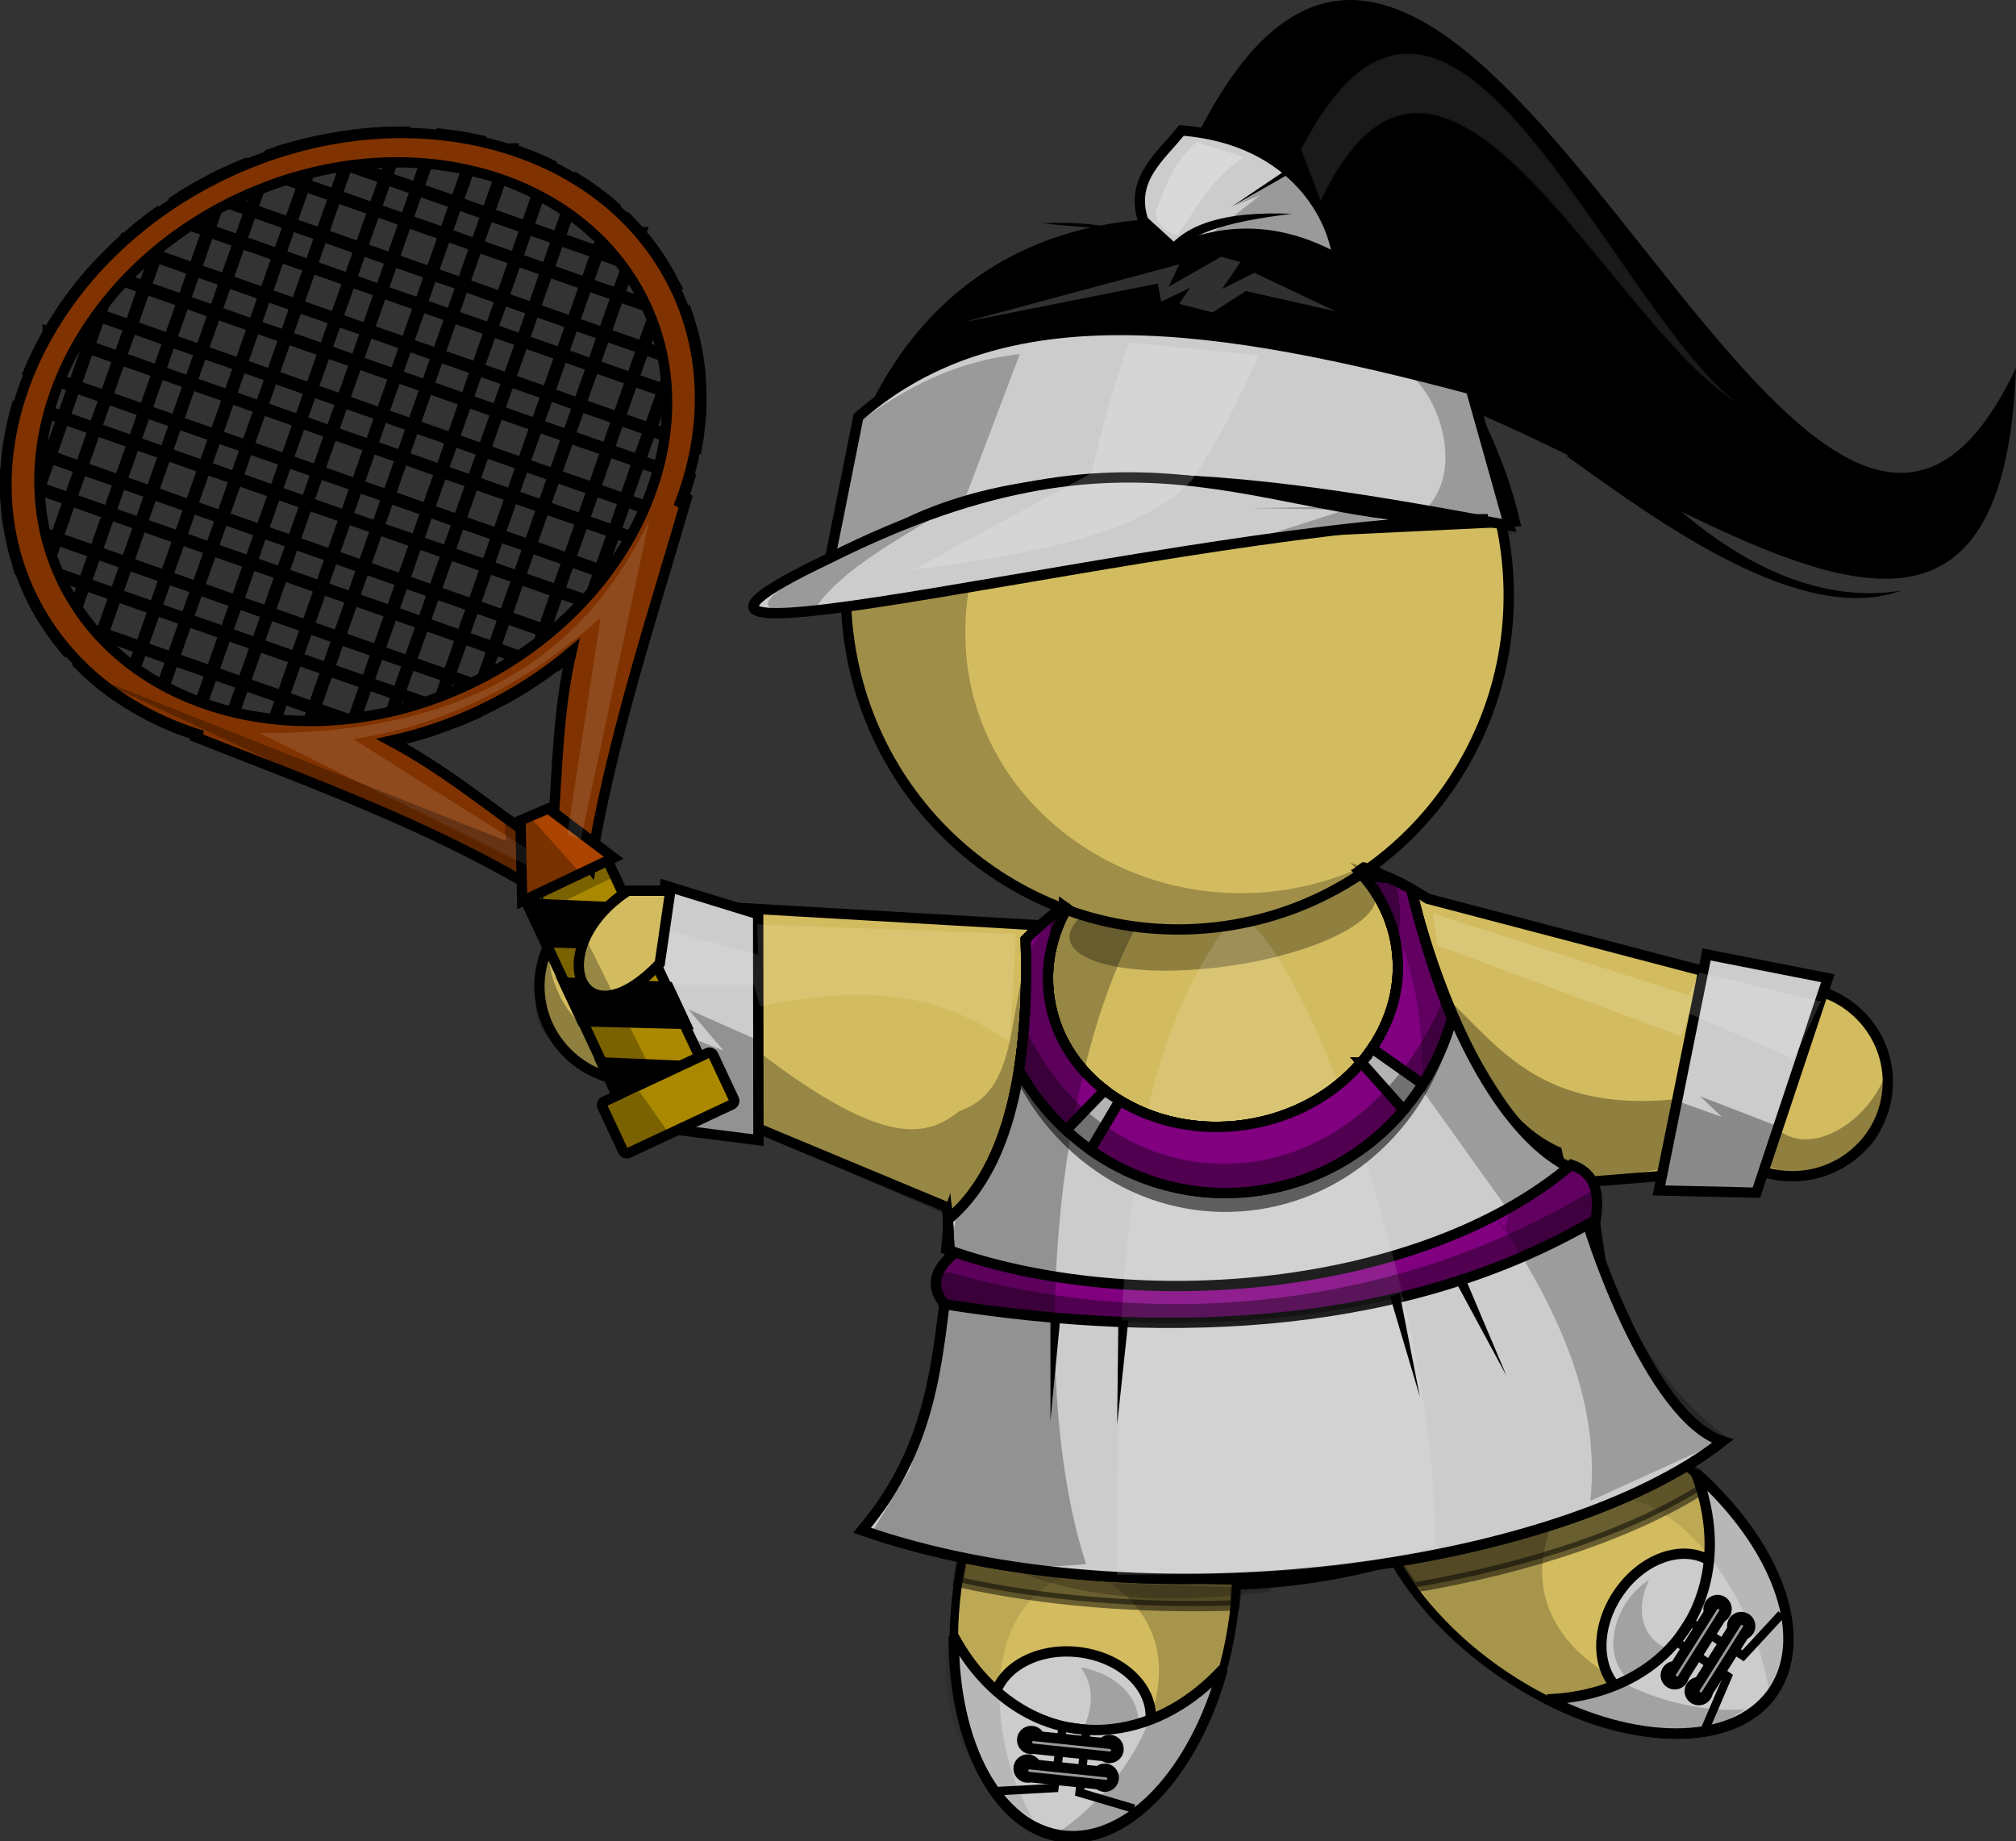 <?xml version="1.0" encoding="UTF-8" standalone="no"?>
<!-- Created with Inkscape (http://www.inkscape.org/) -->

<svg
   xmlns:dc="http://purl.org/dc/elements/1.1/"
   xmlns:cc="http://creativecommons.org/ns#"
   xmlns:rdf="http://www.w3.org/1999/02/22-rdf-syntax-ns#"
   xmlns:svg="http://www.w3.org/2000/svg"
   xmlns="http://www.w3.org/2000/svg"
   xmlns:sodipodi="http://sodipodi.sourceforge.net/DTD/sodipodi-0.dtd"
   xmlns:inkscape="http://www.inkscape.org/namespaces/inkscape"
   width="664.955"
   height="607.345"
   id="svg12433"
   version="1.1"
   inkscape:version="0.48.3.1 r9886"
   sodipodi:docname="tenista.svg"
   inkscape:export-filename="/home/vhzc/Docs/FOCA/public_html/personajes_y_oficios/tenista.png"
   inkscape:export-xdpi="90"
   inkscape:export-ydpi="90">
  <rect width="100%" height="100%" fill="#333333" stroke="none"/>
  <defs
     id="defs12435" />
  <sodipodi:namedview
     id="base"
     pagecolor="#ffffff"
     bordercolor="#666666"
     borderopacity="1.0"
     inkscape:pageopacity="0.0"
     inkscape:pageshadow="2"
     inkscape:zoom="0.35"
     inkscape:cx="558.01633"
     inkscape:cy="366.09285"
     inkscape:document-units="px"
     inkscape:current-layer="g12236"
     showgrid="false"
     fit-margin-top="0"
     fit-margin-left="0"
     fit-margin-right="0"
     fit-margin-bottom="0"
     inkscape:window-width="1264"
     inkscape:window-height="715"
     inkscape:window-x="0"
     inkscape:window-y="48"
     inkscape:window-maximized="1" />
  <g
     inkscape:label="Capa 1"
     inkscape:groupmode="layer"
     id="layer1"
     transform="translate(-117.954,-222.065)">
    <g
       transform="translate(209.769,-695.126)"
       id="g12236">
      <path
         inkscape:connector-curvature="0"
         id="rect11933"
         transform="translate(-70.251,70.722)"
         d="m 105.094,890.5 c -9.404,0.43 -18.997,1.891 -28.562,4.469 L 199.438,938.125 c -3.96,-7.362 -8.942,-13.935 -14.75,-19.688 L 105.094,890.5 z M 59.625,900.719 c -2.091,0.861 -4.175,1.777 -6.25,2.75 -3.768,1.766 -7.388,3.682 -10.906,5.719 L 208.75,967.594 c -0.635,-5.304 -1.805,-10.573 -3.469,-15.719 L 59.625,900.719 z M 30.719,916.75 c -4.399,3.174 -8.527,6.554 -12.406,10.125 l 189.656,66.594 c 0.806,-4.664 1.26,-9.358 1.344,-14.031 L 30.719,916.75 z M 9.75,935.531 c -3.268,3.63 -6.276,7.427 -9.031,11.312 l 200.062,70.281 c 1.853,-4.22 3.424,-8.513 4.688,-12.844 L 9.75,935.531 z m -15.156,20.875 c -2.315,4.033 -4.364,8.155 -6.125,12.344 l 199.719,70.156 c 2.805,-3.836 5.349,-7.803 7.625,-11.844 L -5.406,956.406 z m -9.875,22.719 c -1.339,4.434 -2.369,8.911 -3.062,13.406 l 188.5,66.219 c 3.822,-3.416 7.409,-7.014 10.719,-10.75 L -15.281,979.125 z m -4.094,24.719 c -0.145,4.948 0.114,9.895 0.812,14.781 l 164.094,57.625 c 5.139,-2.867 10,-6 14.594,-9.375 l -179.5,-63.031 z m 3.656,27.469 c 1.122,3.643 2.504,7.256 4.156,10.781 1.02,2.177 2.126,4.293 3.312,6.344 l 118.656,41.656 c 7.095,-1.744 14.209,-4.061 21.219,-7.031 l -147.344,-51.75 z m 19.406,33 c 20.099,20.961 50.869,31.507 83.625,29.375 l -83.625,-29.375 z"
         style="color:#000000;fill:none;stroke:#000000;stroke-width:4.283px;marker:none;visibility:visible;display:inline;overflow:visible;enable-background:accumulate" />
      <path
         inkscape:connector-curvature="0"
         id="rect11933-4"
         transform="translate(-70.251,70.722)"
         d="m 109.188,890.344 c -4.358,0.059 -8.757,0.39 -13.188,0.906 l -67.219,191.375 c 4.051,2.023 8.284,3.788 12.656,5.281 l 69.375,-197.562 c -0.545,3.1e-4 -1.078,-0.007 -1.625,0 z m 13.125,0.531 -70.25,200.031 c 4.464,1.036 9.022,1.836 13.688,2.344 L 136.062,893 c -4.48,-0.963 -9.077,-1.69 -13.75,-2.125 z m -38.719,2.406 c -5.355,1.142 -10.726,2.604 -16.062,4.438 l -59.875,170.469 c 3.542,3.246 7.351,6.185 11.406,8.844 L 83.594,893.281 z m 63.125,2.562 -69.562,198.094 c 4.858,0.073 9.79,-0.125 14.75,-0.625 l 67.562,-192.438 c -4.082,-1.943 -8.357,-3.615 -12.75,-5.031 z M 53.938,903.188 c -0.189,0.087 -0.374,0.193 -0.562,0.281 -6.15,2.883 -11.963,6.136 -17.438,9.719 L -10.25,1044.75 c 2.665,5.196 5.805,10.011 9.406,14.438 l 54.781,-156 z M 169.25,906.25 104.188,1091.469 c 5.321,-1.045 10.656,-2.399 15.969,-4.125 L 180.75,914.781 c -3.583,-3.134 -7.424,-5.976 -11.5,-8.531 z m 20.125,17.25 -55.719,158.688 c 0.965,-0.427 1.913,-0.893 2.875,-1.344 5.218,-2.446 10.203,-5.17 14.938,-8.125 L 199,937.375 c -2.756,-4.997 -5.983,-9.624 -9.625,-13.875 z M 19.969,925.375 C 9.571,934.629 1.019,945.181 -5.438,956.438 l -13.094,37.25 c -0.004,0.03 0.004,0.063 0,0.094 -1.661,11.811 -1.027,23.706 2.125,35.156 l 36.375,-103.563 z m 185.469,26.938 -38.281,109.031 c 9.357,-7.876 17.333,-16.776 23.75,-26.313 l 18.281,-52.094 c 0.591,-10.347 -0.597,-20.679 -3.75,-30.625 z"
         style="color:#000000;fill:none;stroke:#000000;stroke-width:4.283px;marker:none;visibility:visible;display:inline;overflow:visible;enable-background:accumulate" />
      <path
         sodipodi:nodetypes="scccccccs"
         inkscape:connector-curvature="0"
         id="path9024-5"
         d="m 352.326,917.213 c -21.582,0.75 -42.532,21.14 -62.031,74.812 l 22.219,46.469 c 33.919,-7.246 74.348,9.888 113.125,28.969 l -0.844,0.031 c 31.531,22.757 77.775,56.357 110.5,44.5 -26.385,4.334 -51.782,-8.355 -72.469,-26.031 59.027,28.78 106.998,43.775 110.312,-47.469 -58.353,123.808 -143.735,-123.959 -220.812,-121.281 z"
         style="color:#000000;fill:#000000;fill-opacity:1;fill-rule:nonzero;stroke:none;stroke-width:3.563px;marker:none;visibility:visible;display:inline;overflow:visible;enable-background:accumulate" />
      <path
         inkscape:transform-center-y="-1.6163402"
         inkscape:transform-center-x="-51.511593"
         d="m 311.429,356.416 c 0,15.286 -12.232,27.679 -27.321,27.679 -15.089,0 -27.321,-12.392 -27.321,-27.679 0,-15.286 12.232,-27.679 27.321,-27.679 15.089,0 27.321,12.392 27.321,27.679 z"
         sodipodi:ry="27.678572"
         sodipodi:rx="27.321428"
         sodipodi:cy="356.41592"
         sodipodi:cx="284.10715"
         id="path5403-8-9-1-0-74-3-3-8-6-5-8-1-7-78-5-8-6-1"
         style="color:#000000;fill:#d3bc5f;fill-opacity:1;fill-rule:nonzero;stroke:#000000;stroke-width:2.982px;stroke-linecap:butt;stroke-linejoin:miter;stroke-miterlimit:4;stroke-opacity:1;stroke-dasharray:none;stroke-dashoffset:0;marker:none;visibility:visible;display:inline;overflow:visible;enable-background:accumulate"
         sodipodi:type="arc"
         transform="matrix(-0.186,1.127,1.127,0.186,150.424,887.452)" />
      <g
         inkscape:transform-center-y="-0.063063838"
         inkscape:transform-center-x="-54.619643"
         transform="matrix(-0.651,3.947,3.947,0.651,-3952.046,-1089.973)"
         id="g7249-2-1-1-7-9-4-0-8-4-9-4-0-3">
        <path
           inkscape:connector-curvature="0"
           style="opacity:0.322;color:#000000;fill:#000000;fill-opacity:1;fill-rule:nonzero;stroke:none;stroke-width:1px;marker:none;visibility:visible;display:inline;overflow:visible;enable-background:accumulate"
           d="m 394.433,1196.012 c 3.417,-2.152 6.88,-4.151 11.336,-2.872 2.546,3.306 -1.699,7.751 -5.592,8.414 6.194,1.95 7.564,-1.583 9.416,-5.141 l -0.498,-4.263 c -1.506,-6.355 -8.651,-2.871 -14.27,1.076 -0.596,1.86 -0.262,1.86 -0.392,2.787 z"
           id="path6893-5-9-7-1-0-9-0-5-7-8-6-4-5-7-7-4-2"
           sodipodi:nodetypes="ccccccc" />
      </g>
      <path
         id="path3428-0-1-6"
         d="m 319.701,1196.869 c -4.595,0.072 -9.239,0.45 -13.906,1.125 -59.734,8.645 -93.915,58.11 -85.156,118.625 0.461,3.183 0.349,11.955 1.062,15.031 l 0.844,93.062 c 91.513,32.013 168.11,10.144 222.156,-32.156 l -12.375,-85.562 54.094,-4.375 c -30.318,-16.217 4.781,-38.934 16.5,-56.5 l -123.75,-32.469 c -17.42,-10.989 -37.943,-17.118 -59.469,-16.781 z"
         style="color:#000000;fill:#d3bc5f;fill-opacity:1;fill-rule:nonzero;stroke:#000000;stroke-width:3.407px;stroke-linecap:butt;stroke-linejoin:miter;stroke-miterlimit:4;stroke-opacity:1;stroke-dasharray:none;stroke-dashoffset:0;marker:none;visibility:visible;display:inline;overflow:visible;enable-background:accumulate"
         inkscape:connector-curvature="0" />
      <path
         transform="matrix(3.118,-4.946,7.452,5.008,-3758.543,494.761)"
         d="m 274.509,450.329 c 0,4.777 -3.505,8.649 -7.829,8.649 -4.324,0 -7.829,-3.872 -7.829,-8.649 0,-4.777 3.505,-8.649 7.829,-8.649 4.324,0 7.829,3.872 7.829,8.649 z"
         sodipodi:ry="8.6494312"
         sodipodi:rx="7.8286824"
         sodipodi:cy="450.3295"
         sodipodi:cx="266.68027"
         id="path6017-7-5-3-1-0-8-7-4-1-8-3-7-6-1-7-0-0-0"
         style="color:#000000;fill:#d3bc5f;fill-opacity:1;fill-rule:nonzero;stroke:#000000;stroke-width:0.47px;stroke-linecap:butt;stroke-linejoin:miter;stroke-miterlimit:4;stroke-opacity:1;stroke-dasharray:none;stroke-dashoffset:0;marker:none;visibility:visible;display:inline;overflow:visible;enable-background:accumulate"
         sodipodi:type="arc" />
      <path
         transform="matrix(0.548,-0.837,0.837,0.548,-240.643,1498.693)"
         d="m 446.071,560.029 c 0,10.947 -11.673,19.821 -26.071,19.821 -14.399,0 -26.071,-8.874 -26.071,-19.821 0,-10.947 11.673,-19.821 26.071,-19.821 14.399,0 26.071,8.874 26.071,19.821 z"
         sodipodi:ry="19.821428"
         sodipodi:rx="26.071428"
         sodipodi:cy="560.02856"
         sodipodi:cx="420"
         id="path8386-0-6"
         style="color:#000000;fill:#cccccc;fill-opacity:1;fill-rule:nonzero;stroke:#000000;stroke-width:3.407px;stroke-linecap:butt;stroke-linejoin:miter;stroke-miterlimit:4;stroke-opacity:1;stroke-dasharray:none;stroke-dashoffset:0;marker:none;visibility:visible;display:inline;overflow:visible;enable-background:accumulate"
         sodipodi:type="arc" />
      <path
         inkscape:connector-curvature="0"
         id="path8386-0-8-9"
         d="m 452.222,1438.235 c -2.886,1.821 -5.553,4.381 -7.681,7.631 -6.253,9.551 -5.453,21.162 1.809,25.916 7.261,4.754 18.226,0.854 24.479,-8.697 0.803,-1.227 1.485,-2.491 2.056,-3.766 -4.557,2.406 -9.594,3.211 -13.999,1.858 -8.779,-2.696 -11.756,-12.965 -6.665,-22.943 z"
         style="opacity:0.21;color:#000000;fill:#000000;fill-opacity:1;fill-rule:nonzero;stroke:none;stroke-width:1px;marker:none;visibility:visible;display:inline;overflow:visible;enable-background:accumulate" />
      <path
         id="path6017-7-5-3-1-0-8-7-4-1-8-3-7-6-1-7-0-6-2-6"
         d="m 418.549,1477.707 c 31.539,15.951 63.291,15.131 75.047,-3.515 11.576,-18.361 -0.017,-48.032 -26.054,-71.198 5.307,13.831 6.224,28.281 1.6,41.263 -7.382,20.727 -27.064,32.611 -50.592,33.451 z"
         style="color:#000000;fill:#cccccc;fill-opacity:1;fill-rule:nonzero;stroke:#000000;stroke-width:3.407px;stroke-linecap:butt;stroke-linejoin:miter;stroke-miterlimit:4;stroke-opacity:1;stroke-dasharray:none;stroke-dashoffset:0;marker:none;visibility:visible;display:inline;overflow:visible;enable-background:accumulate"
         inkscape:connector-curvature="0" />
      <path
         sodipodi:nodetypes="cccc"
         id="path6197-8-2-6-8-5-2-0-3-0-7-2-8-2-0-2-5-2-8"
         d="m 483.721,1480.988 c -28.235,2.418 -78.628,-18.484 -64.374,-59.175 l -48.21,11.317 c 22.471,38.426 75.562,73.887 112.584,47.858 z"
         style="opacity:0.21;color:#000000;fill:#000000;fill-opacity:1;fill-rule:nonzero;stroke:none;stroke-width:1px;marker:none;visibility:visible;display:inline;overflow:visible;enable-background:accumulate"
         inkscape:connector-curvature="0" />
      <path
         sodipodi:nodetypes="cccc"
         id="path6197-1-9-3-1-2-3-9-8-9-1-0-6-9-59-0-6-9-0"
         d="m 491.975,1477.976 c -2.197,-28.253 -32.821,-83.562 -70.659,-62.893 l 28.73,-24.762 c 29.595,16.804 60.53,46.977 41.928,87.655 z"
         style="opacity:0.103;color:#000000;fill:#000000;fill-opacity:1;fill-rule:nonzero;stroke:none;stroke-width:1px;marker:none;visibility:visible;display:inline;overflow:visible;enable-background:accumulate"
         inkscape:connector-curvature="0" />
      <path
         transform="matrix(0.365,-0.739,0.739,0.365,-98.242,1565.875)"
         d="m 407.344,567.686 c 0,2.197 -1.781,3.977 -3.977,3.977 -2.197,0 -3.977,-1.781 -3.977,-3.977 0,-2.197 1.781,-3.977 3.977,-3.977 2.197,0 3.977,1.781 3.977,3.977 z"
         sodipodi:ry="3.9774756"
         sodipodi:rx="3.9774756"
         sodipodi:cy="567.68591"
         sodipodi:cx="403.36655"
         id="path8431-1-0-8"
         style="color:#000000;fill:#d3bc5f;fill-opacity:1;fill-rule:nonzero;stroke:#000000;stroke-width:3.407px;stroke-linecap:butt;stroke-linejoin:miter;stroke-miterlimit:4;stroke-opacity:1;stroke-dasharray:none;stroke-dashoffset:0;marker:none;visibility:visible;display:inline;overflow:visible;enable-background:accumulate"
         sodipodi:type="arc" />
      <path
         transform="matrix(0.365,-0.739,0.739,0.365,-84.251,1544.409)"
         d="m 407.344,567.686 c 0,2.197 -1.781,3.977 -3.977,3.977 -2.197,0 -3.977,-1.781 -3.977,-3.977 0,-2.197 1.781,-3.977 3.977,-3.977 2.197,0 3.977,1.781 3.977,3.977 z"
         sodipodi:ry="3.9774756"
         sodipodi:rx="3.9774756"
         sodipodi:cy="567.68591"
         sodipodi:cx="403.36655"
         id="path8431-1-5-3-6"
         style="color:#000000;fill:#d3bc5f;fill-opacity:1;fill-rule:nonzero;stroke:#000000;stroke-width:3.407px;stroke-linecap:butt;stroke-linejoin:miter;stroke-miterlimit:4;stroke-opacity:1;stroke-dasharray:none;stroke-dashoffset:0;marker:none;visibility:visible;display:inline;overflow:visible;enable-background:accumulate"
         sodipodi:type="arc" />
      <path
         sodipodi:nodetypes="ccc"
         inkscape:connector-curvature="0"
         id="path8487-5-7"
         d="m 470.788,1487.101 7.263,-16.974 -17.107,-11.555 4.375,-6.571 17.783,11.326 12.699,-13.724"
         style="color:#000000;fill:none;stroke:#000000;stroke-width:2.807px;stroke-linecap:butt;stroke-linejoin:miter;stroke-miterlimit:4;stroke-opacity:1;stroke-dasharray:none;stroke-dashoffset:0;marker:none;visibility:visible;display:inline;overflow:visible;enable-background:accumulate" />
      <rect
         ry="2.118"
         transform="matrix(0.533,-0.846,0.846,0.533,0,0)"
         y="1181.22"
         x="-1000.125"
         height="4.237"
         width="29.658"
         id="rect8405-5-5"
         style="color:#000000;fill:#999999;fill-opacity:1;fill-rule:nonzero;stroke:#000000;stroke-width:3.407px;stroke-linecap:butt;stroke-linejoin:miter;stroke-miterlimit:4;stroke-opacity:1;stroke-dasharray:none;stroke-dashoffset:0;marker:none;visibility:visible;display:inline;overflow:visible;enable-background:accumulate" />
      <path
         transform="matrix(0.365,-0.739,0.739,0.365,-106.153,1560.649)"
         d="m 407.344,567.686 c 0,2.197 -1.781,3.977 -3.977,3.977 -2.197,0 -3.977,-1.781 -3.977,-3.977 0,-2.197 1.781,-3.977 3.977,-3.977 2.197,0 3.977,1.781 3.977,3.977 z"
         sodipodi:ry="3.9774756"
         sodipodi:rx="3.9774756"
         sodipodi:cy="567.68591"
         sodipodi:cx="403.36655"
         id="path8431-8-4"
         style="color:#000000;fill:#d3bc5f;fill-opacity:1;fill-rule:nonzero;stroke:#000000;stroke-width:3.407px;stroke-linecap:butt;stroke-linejoin:miter;stroke-miterlimit:4;stroke-opacity:1;stroke-dasharray:none;stroke-dashoffset:0;marker:none;visibility:visible;display:inline;overflow:visible;enable-background:accumulate"
         sodipodi:type="arc" />
      <path
         transform="matrix(0.365,-0.739,0.739,0.365,-92.042,1538.797)"
         d="m 407.344,567.686 c 0,2.197 -1.781,3.977 -3.977,3.977 -2.197,0 -3.977,-1.781 -3.977,-3.977 0,-2.197 1.781,-3.977 3.977,-3.977 2.197,0 3.977,1.781 3.977,3.977 z"
         sodipodi:ry="3.9774756"
         sodipodi:rx="3.9774756"
         sodipodi:cy="567.68591"
         sodipodi:cx="403.36655"
         id="path8431-1-5-2-7-4"
         style="color:#000000;fill:#d3bc5f;fill-opacity:1;fill-rule:nonzero;stroke:#000000;stroke-width:3.407px;stroke-linecap:butt;stroke-linejoin:miter;stroke-miterlimit:4;stroke-opacity:1;stroke-dasharray:none;stroke-dashoffset:0;marker:none;visibility:visible;display:inline;overflow:visible;enable-background:accumulate"
         sodipodi:type="arc" />
      <rect
         ry="2.118"
         transform="matrix(0.533,-0.846,0.846,0.533,0,0)"
         y="1171.796"
         x="-999.835"
         height="4.237"
         width="29.658"
         id="rect8405-3-1-6"
         style="color:#000000;fill:#999999;fill-opacity:1;fill-rule:nonzero;stroke:#000000;stroke-width:3.407px;stroke-linecap:butt;stroke-linejoin:miter;stroke-miterlimit:4;stroke-opacity:1;stroke-dasharray:none;stroke-dashoffset:0;marker:none;visibility:visible;display:inline;overflow:visible;enable-background:accumulate" />
      <path
         transform="matrix(5.816,0.604,-1.187,8.9,-746.986,-2723.205)"
         d="m 274.509,450.329 c 0,4.777 -3.505,8.649 -7.829,8.649 -4.324,0 -7.829,-3.872 -7.829,-8.649 0,-4.777 3.505,-8.649 7.829,-8.649 4.324,0 7.829,3.872 7.829,8.649 z"
         sodipodi:ry="8.6494312"
         sodipodi:rx="7.8286824"
         sodipodi:cy="450.3295"
         sodipodi:cx="266.68027"
         id="path6017-7-5-3-1-0-8-7-4-1-8-3-7-6-1-7-0-05"
         style="color:#000000;fill:#d3bc5f;fill-opacity:1;fill-rule:nonzero;stroke:#000000;stroke-width:0.47px;stroke-linecap:butt;stroke-linejoin:miter;stroke-miterlimit:4;stroke-opacity:1;stroke-dasharray:none;stroke-dashoffset:0;marker:none;visibility:visible;display:inline;overflow:visible;enable-background:accumulate"
         sodipodi:type="arc" />
      <path
         transform="matrix(0.993,0.12,-0.12,0.993,-88.119,875.322)"
         d="m 446.071,560.029 c 0,10.947 -11.673,19.821 -26.071,19.821 -14.399,0 -26.071,-8.874 -26.071,-19.821 0,-10.947 11.673,-19.821 26.071,-19.821 14.399,0 26.071,8.874 26.071,19.821 z"
         sodipodi:ry="19.821428"
         sodipodi:rx="26.071428"
         sodipodi:cy="560.02856"
         sodipodi:cx="420"
         id="path8386-5"
         style="color:#000000;fill:#cccccc;fill-opacity:1;fill-rule:nonzero;stroke:#000000;stroke-width:3.407px;stroke-linecap:butt;stroke-linejoin:miter;stroke-miterlimit:4;stroke-opacity:1;stroke-dasharray:none;stroke-dashoffset:0;marker:none;visibility:visible;display:inline;overflow:visible;enable-background:accumulate"
         sodipodi:type="arc" />
      <path
         sodipodi:nodetypes="ccsc"
         inkscape:connector-curvature="0"
         id="path11009"
         d="m 264.701,1467.182 c 8.456,12.037 -1.905,22.438 -3.219,33.625 11.351,0.568 21.031,-5.548 22.094,-14.312 1.089,-8.983 -7.278,-17.413 -18.875,-19.312 z"
         style="opacity:0.21;color:#000000;fill:#000000;fill-opacity:1;fill-rule:nonzero;stroke:none;stroke-width:1px;marker:none;visibility:visible;display:inline;overflow:visible;enable-background:accumulate" />
      <path
         id="path6017-7-5-3-1-0-8-7-4-1-8-3-7-6-1-7-0-6-3"
         d="m 222.795,1456.963 c -0.324,35.342 14.481,63.443 36.406,65.719 21.59,2.241 43.052,-21.299 52.281,-54.906 -10.047,10.886 -22.595,18.111 -36.281,19.719 -21.852,2.567 -41.227,-9.812 -52.406,-30.531 z"
         style="color:#000000;fill:#cccccc;fill-opacity:1;fill-rule:nonzero;stroke:#000000;stroke-width:3.407px;stroke-linecap:butt;stroke-linejoin:miter;stroke-miterlimit:4;stroke-opacity:1;stroke-dasharray:none;stroke-dashoffset:0;marker:none;visibility:visible;display:inline;overflow:visible;enable-background:accumulate"
         inkscape:connector-curvature="0" />
      <path
         sodipodi:nodetypes="cccc"
         id="path6197-8-2-6-8-5-2-0-3-0-7-2-8-2-0-2-5-9"
         d="m 248.733,1516.841 c -14.679,-24.24 -20.512,-77.57 22.282,-82.823 l -39.29,-12.844 c -14.258,30.902 -21.813,73.45 17.009,95.666 z"
         style="opacity:0.103;color:#000000;fill:#000000;fill-opacity:1;fill-rule:nonzero;stroke:none;stroke-width:1px;marker:none;visibility:visible;display:inline;overflow:visible;enable-background:accumulate"
         inkscape:connector-curvature="0" />
      <path
         sodipodi:nodetypes="ccccc"
         id="path6139-9-4-9-6-9-3-1-0-9-2-3-7-7-3-6-6-1"
         d="m 238.498,1426.783 c 31.802,8.102 62.024,11.032 90.169,7.158 l -1.349,8.134 c -31.593,4.136 -62.029,3.679 -89.365,-9.079 l 0.544,-6.214 z"
         style="opacity:0.21;color:#000000;fill:#000000;fill-opacity:1;fill-rule:nonzero;stroke:none;stroke-width:1px;marker:none;visibility:visible;display:inline;overflow:visible;enable-background:accumulate"
         inkscape:connector-curvature="0" />
      <path
         sodipodi:nodetypes="cccc"
         id="path6197-1-9-3-1-2-3-9-8-9-1-0-6-9-59-0-6-5"
         d="m 255.091,1522.906 c 24.354,-14.489 54.581,-58.81 19.286,-83.572 l 41.429,1.429 c -1.95,33.977 -16.005,80.793 -60.714,82.143 z"
         style="opacity:0.21;color:#000000;fill:#000000;fill-opacity:1;fill-rule:nonzero;stroke:none;stroke-width:1px;marker:none;visibility:visible;display:inline;overflow:visible;enable-background:accumulate"
         inkscape:connector-curvature="0" />
      <path
         sodipodi:nodetypes="ccccc"
         id="rect5545-7-1-48-4-4-2-1-0-1-4-9-79-7-7-5-0"
         d="m 429.516,1305.389 c -71.553,41.859 -135.874,35.988 -208.18,19.453 l 7.535,97.442 c 91.513,32.013 161.829,11.057 215.876,-31.243 z"
         style="color:#000000;fill:#cccccc;fill-opacity:1;fill-rule:nonzero;stroke:#000000;stroke-width:4px;stroke-linecap:butt;stroke-linejoin:miter;stroke-miterlimit:4;stroke-opacity:1;stroke-dasharray:none;stroke-dashoffset:0;marker:none;visibility:visible;display:inline;overflow:visible;enable-background:accumulate"
         inkscape:connector-curvature="0" />
      <path
         d="m 311.429,356.416 c 0,15.286 -12.232,27.679 -27.321,27.679 -15.089,0 -27.321,-12.392 -27.321,-27.679 0,-15.286 12.232,-27.679 27.321,-27.679 15.089,0 27.321,12.392 27.321,27.679 z"
         sodipodi:ry="27.678572"
         sodipodi:rx="27.321428"
         sodipodi:cy="356.41592"
         sodipodi:cx="284.10715"
         id="path5403-8-9-1-0-74-3-3-8-6-5-8-1-7-78-5-8-4"
         style="color:#000000;fill:#d3bc5f;fill-opacity:1;fill-rule:nonzero;stroke:#000000;stroke-width:2.982px;stroke-linecap:butt;stroke-linejoin:miter;stroke-miterlimit:4;stroke-opacity:1;stroke-dasharray:none;stroke-dashoffset:0;marker:none;visibility:visible;display:inline;overflow:visible;enable-background:accumulate"
         sodipodi:type="arc"
         transform="matrix(-0.171,1.129,-1.129,-0.171,568.682,982.788)" />
      <g
         transform="matrix(-0.6,3.955,-3.955,-0.6,5081.414,369.837)"
         id="g7249-2-1-1-7-9-4-0-8-4-9-4-9">
        <path
           inkscape:connector-curvature="0"
           style="opacity:0.322;color:#000000;fill:#000000;fill-opacity:1;fill-rule:nonzero;stroke:none;stroke-width:1px;marker:none;visibility:visible;display:inline;overflow:visible;enable-background:accumulate"
           d="m 394.433,1196.012 c 3.417,-2.152 6.88,-4.151 11.336,-2.872 2.546,3.306 -1.699,7.751 -5.592,8.414 6.194,1.95 7.564,-1.583 9.416,-5.141 l -0.498,-4.263 c -1.506,-6.355 -8.651,-2.871 -14.27,1.076 -0.596,1.86 -0.262,1.86 -0.392,2.787 z"
           id="path6893-5-9-7-1-0-9-0-5-7-8-6-4-5-7-7-6"
           sodipodi:nodetypes="ccccccc" />
      </g>
      <path
         sodipodi:nodetypes="cccc"
         id="path3428-0-7"
         d="m 253.157,1222.513 -130.549,-7.549 c 5.718,20.328 32.073,52.788 -1.772,58.843 l 99.226,41.368"
         style="color:#000000;fill:#d3bc5f;fill-opacity:1;fill-rule:nonzero;stroke:#000000;stroke-width:3.407px;stroke-linecap:butt;stroke-linejoin:miter;stroke-miterlimit:4;stroke-opacity:1;stroke-dasharray:none;stroke-dashoffset:0;marker:none;visibility:visible;display:inline;overflow:visible;enable-background:accumulate"
         inkscape:connector-curvature="0" />
      <path
         id="path5403-1-1-6-9-22-2-0-9-6-8-2-2-2-1-8-4-4-3-4"
         d="m 277.389,1368.588 c -23.937,-0.429 -47.178,30.2 -53.156,70.406 28.657,6.361 60.107,8.73 91.219,7.75 4.305,-40.923 -11.302,-75.496 -35.719,-78.031 -0.786,-0.082 -1.559,-0.111 -2.344,-0.125 z m 120.469,4.188 c -14.74,-0.115 -26.867,4.756 -33.188,14.781 -8.749,13.877 -4.265,34.209 9.688,53.312 39.098,-6.664 74.016,-18.499 97.438,-33.906 -5.389,-5.268 -11.496,-10.274 -18.25,-14.812 -18.912,-12.709 -38.982,-19.245 -55.688,-19.375 z"
         style="opacity:0.5;color:#000000;fill:#000000;fill-opacity:1;fill-rule:nonzero;stroke:#000000;stroke-width:3.407px;stroke-linecap:butt;stroke-linejoin:miter;stroke-miterlimit:4;stroke-opacity:1;stroke-dasharray:none;stroke-dashoffset:0;marker:none;visibility:visible;display:inline;overflow:visible;enable-background:accumulate"
         inkscape:connector-curvature="0" />
      <path
         sodipodi:nodetypes="cccccccccccccsssc"
         inkscape:connector-curvature="0"
         id="path5403-1-1-6-9-22-2-0-9-6-8-2-2-2-1-8-4-3"
         d="m 261.304,1214.66 c -5.412,3.654 -10.338,7.813 -14.782,12.402 1.405,47.453 -7.663,76.818 -25.009,91.842 l -0.658,0.253 c 0.232,3.974 0.292,10.046 0.863,12.505 -4.48,31.541 -4.383,60.899 -29.167,90.256 91.513,32.013 229.756,12.964 283.802,-29.336 -23.502,-7.341 -50.283,-73.614 -54.658,-95.557 -21.387,-9.713 -36.012,-38.728 -48.166,-86.703 -2.246,-1.237 -4.517,-2.383 -6.848,-3.461 l -8.491,-0.855 2.264,-1.812 c -2.26,-0.879 -4.564,-1.686 -6.885,-2.414 8.096,7.291 13.656,16.902 15.254,27.947 4.012,27.72 -18.358,53.904 -49.983,58.481 -31.624,4.577 -60.531,-14.186 -64.543,-41.906 -1.628,-11.246 1.092,-22.243 7.009,-31.643 z"
         style="color:#000000;fill:#d3bc5f;fill-opacity:1;fill-rule:nonzero;stroke:#000000;stroke-width:3.407px;stroke-linecap:butt;stroke-linejoin:miter;stroke-miterlimit:4;stroke-opacity:1;stroke-dasharray:none;stroke-dashoffset:0;marker:none;visibility:visible;display:inline;overflow:visible;enable-background:accumulate" />
      <path
         transform="matrix(0.99,-0.143,0.143,0.99,776.25,1099.748)"
         d="m -426,52.25 c 0,8.975 -22.833,16.25 -51,16.25 -28.167,0 -51,-7.275 -51,-16.25 0,-8.975 22.833,-16.25 51,-16.25 28.167,0 51,7.275 51,16.25 z"
         sodipodi:ry="16.25"
         sodipodi:rx="51"
         sodipodi:cy="52.25"
         sodipodi:cx="-477"
         id="path4278-0"
         style="opacity:0.322;color:#000000;fill:#000000;fill-opacity:1;fill-rule:nonzero;stroke:none;stroke-width:1px;marker:none;visibility:visible;display:inline;overflow:visible;enable-background:accumulate"
         sodipodi:type="arc" />
      <path
         sodipodi:nodetypes="cccccccccccccsssc"
         inkscape:connector-curvature="0"
         id="path5403-1-1-6-9-22-2-0-9-6-8-2-2-2-1-8-4-4-9"
         d="m 261.304,1214.66 c -5.412,3.654 -10.338,7.813 -14.782,12.402 1.405,47.453 -7.663,76.818 -25.009,91.842 l -0.658,0.253 c 0.232,3.974 0.292,10.046 0.863,12.505 -4.48,31.541 -4.383,60.899 -29.167,90.256 91.513,32.013 229.756,12.964 283.802,-29.336 -23.502,-7.341 -44.98,-67.806 -49.355,-89.748 -21.387,-9.713 -41.315,-44.536 -53.47,-92.511 -2.246,-1.237 -4.517,-2.383 -6.848,-3.461 l -8.491,-0.855 2.264,-1.812 c -2.26,-0.879 -4.564,-1.686 -6.885,-2.414 8.096,7.291 13.656,16.902 15.254,27.947 4.012,27.72 -18.358,53.904 -49.983,58.481 -31.624,4.577 -60.531,-14.186 -64.543,-41.906 -1.628,-11.246 1.092,-22.243 7.009,-31.643 z"
         style="color:#000000;fill:#cccccc;fill-opacity:1;fill-rule:nonzero;stroke:#000000;stroke-width:3.407px;stroke-linecap:butt;stroke-linejoin:miter;stroke-miterlimit:4;stroke-opacity:1;stroke-dasharray:none;stroke-dashoffset:0;marker:none;visibility:visible;display:inline;overflow:visible;enable-background:accumulate" />
      <path
         sodipodi:nodetypes="cccccccc"
         inkscape:connector-curvature="0"
         id="path8574-6"
         d="m 221.022,1321.405 -0.061,0.23 c 0.157,3.721 0.29,8.014 0.756,10.026 -5.547,5.065 -6.491,10.277 -2.022,15.701 76.945,12.117 153.467,8.109 214.78,-27.817 1.832,-10.99 -1.59,-15.91 -7.983,-18.157 -49.435,41.95 -143.781,50.295 -206.185,27.874 z"
         style="color:#000000;fill:#800080;fill-opacity:1;fill-rule:nonzero;stroke:#000000;stroke-width:3.407px;stroke-linecap:butt;stroke-linejoin:miter;stroke-miterlimit:4;stroke-opacity:1;stroke-dasharray:none;stroke-dashoffset:0;marker:none;visibility:visible;display:inline;overflow:visible;enable-background:accumulate" />
      <path
         sodipodi:nodetypes="cccc"
         inkscape:connector-curvature="0"
         id="path5975-5-7-7-47-4-4-7-3-0-6-1-1-7-3-6"
         d="m 316.384,1218.32 c -40.413,47.49 -39.436,134.713 -39.808,218.33 35.505,-0.287 71.152,0.134 104.812,-9.375 C 383.197,1358.33 342.535,1233.139 316.384,1218.32 z"
         style="opacity:0.124;color:#000000;fill:#ffffff;fill-opacity:1;fill-rule:nonzero;stroke:none;stroke-width:1px;marker:none;visibility:visible;display:inline;overflow:visible;enable-background:accumulate" />
      <path
         transform="matrix(0.824,0,0,0.824,-85.244,1032.748)"
         d="m 407.344,567.686 c 0,2.197 -1.781,3.977 -3.977,3.977 -2.197,0 -3.977,-1.781 -3.977,-3.977 0,-2.197 1.781,-3.977 3.977,-3.977 2.197,0 3.977,1.781 3.977,3.977 z"
         sodipodi:ry="3.9774756"
         sodipodi:rx="3.9774756"
         sodipodi:cy="567.68591"
         sodipodi:cx="403.36655"
         id="path8431-1-04"
         style="color:#000000;fill:#d3bc5f;fill-opacity:1;fill-rule:nonzero;stroke:#000000;stroke-width:3.407px;stroke-linecap:butt;stroke-linejoin:miter;stroke-miterlimit:4;stroke-opacity:1;stroke-dasharray:none;stroke-dashoffset:0;marker:none;visibility:visible;display:inline;overflow:visible;enable-background:accumulate"
         sodipodi:type="arc" />
      <path
         transform="matrix(0.824,0,0,0.824,-59.801,1035.778)"
         d="m 407.344,567.686 c 0,2.197 -1.781,3.977 -3.977,3.977 -2.197,0 -3.977,-1.781 -3.977,-3.977 0,-2.197 1.781,-3.977 3.977,-3.977 2.197,0 3.977,1.781 3.977,3.977 z"
         sodipodi:ry="3.9774756"
         sodipodi:rx="3.9774756"
         sodipodi:cy="567.68591"
         sodipodi:cx="403.36655"
         id="path8431-1-5-5"
         style="color:#000000;fill:#d3bc5f;fill-opacity:1;fill-rule:nonzero;stroke:#000000;stroke-width:3.407px;stroke-linecap:butt;stroke-linejoin:miter;stroke-miterlimit:4;stroke-opacity:1;stroke-dasharray:none;stroke-dashoffset:0;marker:none;visibility:visible;display:inline;overflow:visible;enable-background:accumulate"
         sodipodi:type="arc" />
      <path
         sodipodi:nodetypes="ccc"
         inkscape:connector-curvature="0"
         id="path8487-8"
         d="m 237.522,1507.956 18.435,-1.01 2.778,-20.456 7.829,1.01 -2.273,20.961 17.93,5.303"
         style="color:#000000;fill:none;stroke:#000000;stroke-width:2.807px;stroke-linecap:butt;stroke-linejoin:miter;stroke-miterlimit:4;stroke-opacity:1;stroke-dasharray:none;stroke-dashoffset:0;marker:none;visibility:visible;display:inline;overflow:visible;enable-background:accumulate" />
      <rect
         ry="2.118"
         transform="matrix(0.995,0.103,-0.103,0.995,0,0)"
         y="1465.151"
         x="398.735"
         height="4.237"
         width="29.658"
         id="rect8405-2"
         style="color:#000000;fill:#999999;fill-opacity:1;fill-rule:nonzero;stroke:#000000;stroke-width:3.407px;stroke-linecap:butt;stroke-linejoin:miter;stroke-miterlimit:4;stroke-opacity:1;stroke-dasharray:none;stroke-dashoffset:0;marker:none;visibility:visible;display:inline;overflow:visible;enable-background:accumulate" />
      <path
         transform="matrix(0.824,0,0,0.824,-84.065,1023.341)"
         d="m 407.344,567.686 c 0,2.197 -1.781,3.977 -3.977,3.977 -2.197,0 -3.977,-1.781 -3.977,-3.977 0,-2.197 1.781,-3.977 3.977,-3.977 2.197,0 3.977,1.781 3.977,3.977 z"
         sodipodi:ry="3.9774756"
         sodipodi:rx="3.9774756"
         sodipodi:cy="567.68591"
         sodipodi:cx="403.36655"
         id="path8431-86"
         style="color:#000000;fill:#d3bc5f;fill-opacity:1;fill-rule:nonzero;stroke:#000000;stroke-width:3.407px;stroke-linecap:butt;stroke-linejoin:miter;stroke-miterlimit:4;stroke-opacity:1;stroke-dasharray:none;stroke-dashoffset:0;marker:none;visibility:visible;display:inline;overflow:visible;enable-background:accumulate"
         sodipodi:type="arc" />
      <path
         transform="matrix(0.824,0,0,0.824,-58.223,1026.308)"
         d="m 407.344,567.686 c 0,2.197 -1.781,3.977 -3.977,3.977 -2.197,0 -3.977,-1.781 -3.977,-3.977 0,-2.197 1.781,-3.977 3.977,-3.977 2.197,0 3.977,1.781 3.977,3.977 z"
         sodipodi:ry="3.9774756"
         sodipodi:rx="3.9774756"
         sodipodi:cy="567.68591"
         sodipodi:cx="403.36655"
         id="path8431-1-5-2-8"
         style="color:#000000;fill:#d3bc5f;fill-opacity:1;fill-rule:nonzero;stroke:#000000;stroke-width:3.407px;stroke-linecap:butt;stroke-linejoin:miter;stroke-miterlimit:4;stroke-opacity:1;stroke-dasharray:none;stroke-dashoffset:0;marker:none;visibility:visible;display:inline;overflow:visible;enable-background:accumulate"
         sodipodi:type="arc" />
      <rect
         ry="2.118"
         transform="matrix(0.995,0.103,-0.103,0.995,0,0)"
         y="1455.727"
         x="399.025"
         height="4.237"
         width="29.658"
         id="rect8405-3-5"
         style="color:#000000;fill:#999999;fill-opacity:1;fill-rule:nonzero;stroke:#000000;stroke-width:3.407px;stroke-linecap:butt;stroke-linejoin:miter;stroke-miterlimit:4;stroke-opacity:1;stroke-dasharray:none;stroke-dashoffset:0;marker:none;visibility:visible;display:inline;overflow:visible;enable-background:accumulate" />
      <path
         inkscape:connector-curvature="0"
         id="path8601-3-34"
         d="m 261.304,1214.66 c -5.412,3.654 -10.338,7.813 -14.782,12.402 0.488,16.502 -0.271,30.822 -2.224,43.107 15.402,27.724 46.352,44.476 79.101,39.736 31.431,-4.549 55.694,-27.62 63.703,-56.836 -4.936,-11.997 -9.397,-26.255 -13.575,-42.746 -2.246,-1.237 -4.517,-2.383 -6.848,-3.461 l -8.491,-0.855 2.264,-1.812 c -2.26,-0.879 -4.564,-1.686 -6.885,-2.414 8.096,7.291 13.656,16.902 15.254,27.947 4.012,27.72 -18.358,53.904 -49.983,58.481 -31.624,4.577 -60.531,-14.186 -64.543,-41.906 -1.628,-11.246 1.092,-22.243 7.009,-31.643 z"
         style="color:#000000;fill:#b3b3b3;stroke:#000000;stroke-width:3.407px;stroke-linecap:butt;stroke-linejoin:miter;stroke-miterlimit:4;stroke-opacity:1;stroke-dasharray:none;stroke-dashoffset:0;marker:none;visibility:visible;display:inline;overflow:visible;enable-background:accumulate" />
      <path
         sodipodi:nodetypes="ccccc"
         inkscape:connector-curvature="0"
         id="path8808-01"
         d="m 471.081,1232 -15.714,77.857 32.143,0.714 23.571,-70.714 z"
         style="color:#000000;fill:#cccccc;fill-opacity:1;fill-rule:nonzero;stroke:#000000;stroke-width:3.407px;stroke-linecap:butt;stroke-linejoin:miter;stroke-miterlimit:4;stroke-opacity:1;stroke-dasharray:none;stroke-dashoffset:0;marker:none;visibility:visible;display:inline;overflow:visible;enable-background:accumulate" />
      <path
         sodipodi:nodetypes="ccccc"
         inkscape:connector-curvature="0"
         id="path8808-0-7"
         d="m 117.908,1288.119 9.618,-78.843 30.731,9.45 0.089,74.539 z"
         style="color:#000000;fill:#cccccc;fill-opacity:1;fill-rule:nonzero;stroke:#000000;stroke-width:3.407px;stroke-linecap:butt;stroke-linejoin:miter;stroke-miterlimit:4;stroke-opacity:1;stroke-dasharray:none;stroke-dashoffset:0;marker:none;visibility:visible;display:inline;overflow:visible;enable-background:accumulate" />
      <path
         sodipodi:nodetypes="ccccc"
         inkscape:connector-curvature="0"
         id="path9043-7"
         d="m 285.252,990 40.406,36.871 23.739,-23.738 c -0.897,-12.741 -13.412,-39.919 -51.518,-42.932 -6.907,8.734 -17.141,15.989 -12.627,29.799 z"
         style="color:#000000;fill:#cccccc;fill-opacity:1;fill-rule:nonzero;stroke:#000000;stroke-width:3.407px;stroke-linecap:butt;stroke-linejoin:miter;stroke-miterlimit:4;stroke-opacity:1;stroke-dasharray:none;stroke-dashoffset:0;marker:none;visibility:visible;display:inline;overflow:visible;enable-background:accumulate" />
      <path
         transform="matrix(-3.959,0.573,0.573,3.959,1217.054,-460.783)"
         d="m 311.429,356.416 c 0,15.286 -12.232,27.679 -27.321,27.679 -15.089,0 -27.321,-12.392 -27.321,-27.679 0,-15.286 12.232,-27.679 27.321,-27.679 15.089,0 27.321,12.392 27.321,27.679 z"
         sodipodi:ry="27.678572"
         sodipodi:rx="27.321428"
         sodipodi:cy="356.41592"
         sodipodi:cx="284.10715"
         id="path5403-5-2-3-2-8-5-6-9-3-4-6-6-0-9-8"
         style="color:#000000;fill:#d3bc5f;fill-opacity:1;fill-rule:nonzero;stroke:#000000;stroke-width:0.852px;stroke-linecap:butt;stroke-linejoin:miter;stroke-miterlimit:4;stroke-opacity:1;stroke-dasharray:none;stroke-dashoffset:0;marker:none;visibility:visible;display:inline;overflow:visible;enable-background:accumulate"
         sodipodi:type="arc" />
      <path
         sodipodi:nodetypes="ccscssccc"
         id="path4675-4-4-9-6-6-0-8-7-1-1-9-6-0"
         d="m 265.763,1041.574 c -96.978,102.823 5.986,201.414 93.194,160.914 -15.46,12.998 -33.538,17.623 -49.911,20.437 -0.078,0.013 -0.152,0.048 -0.23,0.061 -9.025,1.025 -18.323,0.916 -27.722,-0.444 -59.734,-8.645 -101.054,-64.715 -92.296,-125.23 0.404,-2.795 0.914,-5.562 1.513,-8.275 7.809,-19.478 39.145,-37.441 75.451,-47.463 l -1e-5,0 z"
         style="opacity:0.248;color:#000000;fill:#000000;fill-opacity:1;fill-rule:nonzero;stroke:none;stroke-width:1px;marker:none;visibility:visible;display:inline;overflow:visible;enable-background:accumulate"
         inkscape:connector-curvature="0" />
      <path
         id="path8601-3-3-8"
         d="m 358.045,1203.307 -1.656,1.219 c 6.559,6.889 11.032,15.478 12.438,25.188 1.722,11.901 -1.445,23.535 -8.094,33.281 l 16.719,11.781 c 4.244,-6.655 7.531,-13.967 9.656,-21.719 -4.936,-11.997 -9.416,-26.259 -13.594,-42.75 -2.246,-1.237 -4.513,-2.36 -6.844,-3.438 l -8.469,-0.875 2.25,-1.812 c -0.797,-0.31 -1.601,-0.584 -2.406,-0.875 z m -98.875,12.844 c -4.58,3.284 -8.803,6.928 -12.656,10.906 0.488,16.502 -0.267,30.84 -2.219,43.125 4.142,7.456 9.408,14.119 15.531,19.781 l 12.75,-13.188 c -9.738,-7.525 -16.49,-18.094 -18.281,-30.469 -1.507,-10.411 0.72,-20.615 5.75,-29.531 l -0.875,-0.625 z m 98.062,51.469 c -9.044,10.6 -22.578,18.303 -38.406,20.594 -15.228,2.204 -29.824,-1.018 -41.312,-8.031 l -9.656,16.281 c 15.638,11.06 35.238,16.375 55.531,13.438 19.356,-2.801 35.984,-12.635 47.781,-26.594 l -13.938,-15.688 z"
         style="color:#000000;fill:#800080;stroke:#000000;stroke-width:3.407px;stroke-linecap:butt;stroke-linejoin:miter;stroke-miterlimit:4;stroke-opacity:1;stroke-dasharray:none;stroke-dashoffset:0;marker:none;visibility:visible;display:inline;overflow:visible;enable-background:accumulate"
         inkscape:connector-curvature="0" />
      <path
         sodipodi:nodetypes="csccc"
         inkscape:connector-curvature="0"
         id="path5403-5-2-3-2-8-5-6-9-3-4-6-6-0-9-3-9"
         d="m 294.567,1000.089 c -4.806,0.075 -6.606,-8.934 -11.514,-8.453 -64.84,6.362 -94.18,58.282 -99.774,108.17 l 224.437,-10.72 c -12.538,-52.862 -59.871,-113.857 -113.15,-88.997 z"
         style="color:#000000;fill:#000000;fill-opacity:1;fill-rule:nonzero;stroke:#000000;stroke-width:3.563px;stroke-linecap:butt;stroke-linejoin:miter;stroke-miterlimit:4;stroke-opacity:1;stroke-dasharray:none;stroke-dashoffset:0;marker:none;visibility:visible;display:inline;overflow:visible;enable-background:accumulate" />
      <path
         sodipodi:nodetypes="ccccc"
         inkscape:connector-curvature="0"
         id="path8923-7"
         d="m 405.965,1090.51 c -86.046,-15.983 -173.609,-30.319 -225.249,17.218 l 10.591,-53.079 c 48.038,-42.169 119.241,-31.081 202.031,-9.091 z"
         style="color:#000000;fill:#cccccc;fill-opacity:1;fill-rule:nonzero;stroke:#000000;stroke-width:3.407px;stroke-linecap:butt;stroke-linejoin:miter;stroke-miterlimit:4;stroke-opacity:1;stroke-dasharray:none;stroke-dashoffset:0;marker:none;visibility:visible;display:inline;overflow:visible;enable-background:accumulate" />
      <path
         sodipodi:nodetypes="ccc"
         inkscape:connector-curvature="0"
         id="path8942-8"
         d="m 398.938,1088.429 c -97.494,0.644 -316.074,59.937 -217.143,12.857 106.069,-53.064 145.408,-9.905 217.143,-12.857 z"
         style="color:#000000;fill:#cccccc;fill-opacity:1;fill-rule:nonzero;stroke:#000000;stroke-width:3.407px;stroke-linecap:butt;stroke-linejoin:miter;stroke-miterlimit:4;stroke-opacity:1;stroke-dasharray:none;stroke-dashoffset:0;marker:none;visibility:visible;display:inline;overflow:visible;enable-background:accumulate" />
      <path
         sodipodi:nodetypes="cccc"
         inkscape:connector-curvature="0"
         id="path8982-3"
         d="m 290.367,1004.143 c 5.712,-13.357 22.065,-17.324 43.929,-16.429 -20.199,2.522 -38.151,6.291 -41.429,18.214 z"
         style="fill:#000000;stroke:none" />
      <path
         sodipodi:nodetypes="cccc"
         inkscape:connector-curvature="0"
         id="path8982-6-9"
         d="m 295.902,1007.239 c -5.712,-13.357 -22.065,-17.324 -43.929,-16.429 20.199,2.522 39.58,0.577 42.857,12.5 z"
         style="fill:#000000;stroke:none" />
      <path
         sodipodi:nodetypes="cccccccccccc"
         inkscape:connector-curvature="0"
         id="path9002-7"
         d="m 487.152,1308.786 6.786,-20.357 -25,-9.643 7.143,6.786 -16.071,-5.714 c -43.528,3.91 -56.977,-16.888 -75,-33.929 10.058,18.247 11.838,37.415 37.5,53.929 l 5.714,2.5 3.571,3.929 22.857,-3.214 0.714,6.071 z"
         style="opacity:0.322;color:#000000;fill:#000000;fill-opacity:1;fill-rule:nonzero;stroke:none;stroke-width:4px;marker:none;visibility:visible;display:inline;overflow:visible;enable-background:accumulate" />
      <path
         sodipodi:nodetypes="ccccccccccccccccccc"
         inkscape:connector-curvature="0"
         id="path5951-4-9-9-1-1-2-8-5-4-6-9-3-3-9-6-2"
         d="m 257.17,1218.463 c -20.956,15.779 -7.152,56.586 -32.438,65.156 -10.574,8.206 -23.804,13.029 -66.406,-19.562 l 0.031,26.938 3.062,1.156 7.25,2.656 -0.062,0.469 54.719,23.844 c -0.893,12.032 -8.695,19.284 -2.861,30.623 l 0.142,4.47 -12.125,47.344 -12.906,21.375 c 24.506,8.733 48.241,12.812 70.844,10.125 -17.897,-54.431 -12.584,-153.567 15.688,-208.562 z m -137.781,57.531 c -0.201,0.081 -0.39,0.171 -0.594,0.25 l 0.531,0.219 z"
         style="opacity:0.282;fill:#000000;stroke:none" />
      <path
         inkscape:connector-curvature="0"
         id="path9109-5"
         d="m 122.618,1254.155 24.244,9.596 -11.617,-13.637 22.728,10.101 0.505,32.83 -40.406,-5.051 z"
         style="opacity:0.282;color:#000000;fill:#000000;fill-opacity:1;fill-rule:nonzero;stroke:none;stroke-width:3.407px;marker:none;visibility:visible;display:inline;overflow:visible;enable-background:accumulate" />
      <path
         sodipodi:nodetypes="ccccccccc"
         inkscape:connector-curvature="0"
         id="path9134-0"
         d="m 243.295,1225.286 -85.357,-3.214 0.286,9.928 -31.071,-8.214 -2.857,18.214 32.5,0 2.143,7.143 c 43.869,-9.314 64.623,0.018 82.388,11.76 z"
         style="opacity:0.115;fill:#ffffff;stroke:none" />
      <path
         inkscape:connector-curvature="0"
         id="path9136-2"
         d="m 254.664,1351.007 0,34.85 3.283,-34.345 z"
         style="fill:#000000;stroke:none" />
      <path
         inkscape:connector-curvature="0"
         id="path9136-9-4"
         d="m 391.526,1338.881 13.563,32.103 -16.39,-30.36 z"
         style="fill:#000000;stroke:none" />
      <path
         inkscape:connector-curvature="0"
         id="path9136-9-7-8"
         d="m 369.832,1343.761 6.694,34.201 -9.819,-33.075 z"
         style="fill:#000000;stroke:none" />
      <path
         inkscape:connector-curvature="0"
         id="path9136-9-0-0"
         d="m 277.07,1352.291 -0.409,34.848 3.686,-34.304 z"
         style="fill:#000000;stroke:none" />
      <path
         sodipodi:nodetypes="cccccccccccccc"
         inkscape:connector-curvature="0"
         id="path9181-6"
         d="m 357.509,1207 c 17.473,20.008 19.798,44.678 20,70 l 28.456,39.784 -1.515,6.566 -4.041,-7.071 c 20.415,30.382 35.95,61.576 32.325,95.965 l 45.457,-20.708 c -27.65,-20.151 -34.23,-45.57 -47.982,-69.195 l 2.525,-2.525 c 3.628,-6.659 0.691,-13.005 -5.556,-19.193 l -13.637,-6.566 -29.799,-47.477 -8.081,-36.87 z"
         style="opacity:0.235;color:#000000;fill:#000000;fill-opacity:1;fill-rule:nonzero;stroke:none;stroke-width:4px;marker:none;visibility:visible;display:inline;overflow:visible;enable-background:accumulate" />
      <path
         sodipodi:nodetypes="cccccc"
         inkscape:connector-curvature="0"
         id="path9250-2"
         d="m 244.545,1034 -18,47.5 c -18.608,11.918 -40.943,22.667 -50.25,37.5 -28.096,0.666 -10.972,-7.091 8,-19.5 l 7,-43 c 15.853,-11.57 32.093,-20.213 53.25,-22.5 z"
         style="opacity:0.248;color:#000000;fill:#000000;fill-opacity:1;fill-rule:nonzero;stroke:none;stroke-width:1px;marker:none;visibility:visible;display:inline;overflow:visible;enable-background:accumulate" />
      <path
         sodipodi:nodetypes="ccccccccc"
         inkscape:connector-curvature="0"
         id="path9297-6"
         d="m 393.338,1045.003 13.435,48.437 c -28.874,-14.83 -57.747,1.244 -86.621,2.121 l 35.355,-11.314 -35.002,0.53 49.851,0.884 6.718,0.707 c 18.12,-15.125 1.008,-51.249 -11.667,-47.73 z"
         style="opacity:0.248;color:#000000;fill:#000000;fill-opacity:1;fill-rule:nonzero;stroke:none;stroke-width:1px;marker:none;visibility:visible;display:inline;overflow:visible;enable-background:accumulate" />
      <path
         inkscape:connector-curvature="0"
         id="path9322-5"
         d="m 332.174,974.646 c -0.707,0.53 -16.263,10.253 -16.263,10.253 l 7.955,-3.359 -15.91,12.551 41.719,9.9 -1.768,-15.026 z"
         style="opacity:0.248;color:#000000;fill:#000000;fill-opacity:1;fill-rule:nonzero;stroke:none;stroke-width:1px;marker:none;visibility:visible;display:inline;overflow:visible;enable-background:accumulate" />
      <path
         inkscape:connector-curvature="0"
         id="path9330-6"
         d="m 331.113,974.116 -16.794,11.314 18.562,-10.607 z"
         style="fill:#000000;stroke:none" />
      <path
         sodipodi:nodetypes="cccccc"
         inkscape:connector-curvature="0"
         id="path9332-6"
         d="m 209.491,1105.107 58.69,-31.82 c 3.61,-15.921 7.823,-30.035 12.374,-43.134 l 42.78,4.243 c -4.354,9.299 -10.084,23.211 -21.92,41.012 -16.533,18.129 -53.109,24.567 -91.924,29.698 z"
         style="opacity:0.184;fill:#ffffff;stroke:none" />
      <path
         inkscape:connector-curvature="0"
         id="path8601-3-9-3"
         d="m 353.576,1203.775 c 8.096,7.575 13.652,17.552 15.25,29.027 0.168,1.204 0.267,2.407 0.344,3.604 0.208,-3.23 0.116,-6.535 -0.344,-9.838 -0.91,-6.535 -3.128,-12.557 -6.344,-17.956 l -4.281,-0.455 2.25,-1.883 c -2.26,-0.913 -4.553,-1.744 -6.875,-2.5 z m -92.281,13.377 c -1.576,1.106 -3.1,2.281 -4.594,3.474 -2.199,6.201 -3.18,12.798 -2.75,19.547 0.537,-8.179 3.108,-16.029 7.344,-23.021 z m -14.656,12.76 c -0.041,0.044 -0.084,0.086 -0.125,0.13 0.072,2.519 0.107,4.981 0.125,7.403 0.03,-2.464 0.029,-4.961 0,-7.533 z m 139.438,24.449 c -8.907,28.665 -32.489,50.981 -62.688,55.523 -32.276,4.854 -62.787,-11.971 -78.406,-40.035 -0.21,1.694 -0.439,3.375 -0.688,5 15.402,28.806 46.345,46.193 79.094,41.269 31.431,-4.726 55.709,-28.706 63.719,-59.062 -0.348,-0.879 -0.688,-1.793 -1.031,-2.695 z"
         style="opacity:0.551;color:#000000;fill:#000000;stroke:none;stroke-width:3.407px;marker:none;visibility:visible;display:inline;overflow:visible;enable-background:accumulate" />
      <path
         sodipodi:nodetypes="cccsccccccccccccccccscc"
         inkscape:connector-curvature="0"
         id="path8601-3-30-4"
         d="m 353.576,1201.775 c 8.096,7.291 13.652,16.893 15.25,27.938 0.003,0.021 -0.003,0.042 0,0.063 1.21,-5.322 1.5,-10.885 0.688,-16.5 -0.278,-1.919 -0.678,-3.766 -1.188,-5.594 -0.553,-0.267 -1.097,-0.554 -1.656,-0.812 l -8.469,-0.875 2.25,-1.812 c -2.26,-0.879 -4.553,-1.679 -6.875,-2.406 z m -92.281,12.875 c -2.29,1.546 -4.477,3.216 -6.594,4.938 -0.285,3.324 -0.2,6.716 0.281,10.125 1.219,-5.308 3.365,-10.38 6.312,-15.062 z m -14,11.625 c -0.26,0.263 -0.524,0.516 -0.781,0.781 0.127,4.295 0.197,8.435 0.156,12.438 0.328,-4.201 0.524,-8.625 0.625,-13.219 z m 137.188,20.031 c -30.685,72.285 -110.568,70.592 -138.5,9.125 -0.394,5.21 -0.953,10.125 -1.688,14.75 15.402,27.724 46.345,44.458 79.094,39.719 31.431,-4.549 55.709,-27.628 63.719,-56.844 -0.893,-2.17 -1.762,-4.432 -2.625,-6.75 z"
         style="opacity:0.368;color:#000000;fill:#000000;stroke:none;stroke-width:3.407px;marker:none;visibility:visible;display:inline;overflow:visible;enable-background:accumulate" />
      <path
         sodipodi:nodetypes="cccccccccccccc"
         inkscape:connector-curvature="0"
         id="path8574-7-1"
         d="m 433.687,1309.652 c -62.843,38.343 -142.216,47.481 -212.642,27.123 -10.629,1.372 -0.916,7.092 -1.344,10.594 76.945,12.117 153.469,8.114 214.781,-27.812 -1.24,-3.326 0.073,-7.243 -0.796,-9.904 z m -212.673,11.748 -0.062,0.25 c 0.004,0.093 -0.004,0.188 0,0.281 z m -0.062,0.531 -0.656,7.344 c 0.175,0.063 0.355,0.125 0.531,0.188 0.115,-0.912 0.256,-1.834 0.375,-2.75 -0.088,-1.555 -0.184,-3.188 -0.25,-4.781 z"
         style="opacity:0.368;color:#000000;fill:#000000;fill-opacity:1;fill-rule:nonzero;stroke:none;stroke-width:3.407px;marker:none;visibility:visible;display:inline;overflow:visible;enable-background:accumulate" />
      <path
         inkscape:connector-curvature="0"
         id="path9522-7"
         d="m 226.108,1023.436 71.064,-19.092 -3.536,7.425 17.324,-9.899 6.364,1.768 -6.01,8.839 10.607,-5.303 26.87,12.728 -29.698,-6.718 -10.96,7.071 -10.96,-2.828 3.536,-5.303 -9.546,4.596 -1.061,-6.01 z"
         style="opacity:0.188;fill:#ffffff;stroke:none" />
      <path
         sodipodi:nodetypes="cccc"
         inkscape:connector-curvature="0"
         id="path9524-1"
         d="m 337.295,966.5 c 47.934,-93.49 98.97,46.575 143,83 -42.301,-26.981 -96.563,-150.142 -136.5,-66 z"
         style="opacity:0.103;fill:#ffffff;stroke:#000000;stroke-width:1px;stroke-linecap:butt;stroke-linejoin:miter;stroke-opacity:1" />
      <path
         sodipodi:nodetypes="ccccc"
         inkscape:connector-curvature="0"
         id="path9526-3"
         d="m 296.465,994.798 c 6.449,-8.946 11.106,-18.609 21.92,-25.809 l -15.556,-4.95 c -8.452,7.66 -10.37,15.321 -13.435,22.981 0.182,4.224 3.138,6.368 7.071,7.778 z"
         style="opacity:0.265;color:#000000;fill:#ffffff;fill-opacity:1;fill-rule:nonzero;stroke:none;stroke-width:1px;marker:none;visibility:visible;display:inline;overflow:visible;enable-background:accumulate" />
      <path
         inkscape:connector-curvature="0"
         id="path9545-0"
         d="m 380.795,1218.5 84.5,27 3.5,-7.5 40,9.5 -9,19 -34.5,-15 -2.5,7.5 -80.5,-30 z"
         style="opacity:0.15;color:#000000;fill:#ffffff;fill-opacity:1;fill-rule:nonzero;stroke:none;stroke-width:1px;marker:none;visibility:visible;display:inline;overflow:visible;enable-background:accumulate" />
      <rect
         transform="matrix(0.905,-0.424,0.424,0.905,0,0)"
         ry="1.327"
         y="1131.225"
         x="-441.43"
         height="78.853"
         width="29.989"
         id="rect9837-2"
         style="color:#000000;fill:#aa8800;fill-opacity:1;fill-rule:nonzero;stroke:#000000;stroke-width:3.407px;stroke-linecap:butt;stroke-linejoin:miter;stroke-miterlimit:4;stroke-opacity:1;stroke-dasharray:none;stroke-dashoffset:0;marker:none;visibility:visible;display:inline;overflow:visible;enable-background:accumulate" />
      <path
         id="path9776-9"
         d="m 41.67,961.057 c -19.12,-0.158 -39.226,4.076 -58.531,13.125 -58.834,27.578 -87.931,89.637 -64.969,138.625 10.925,23.307 31.675,39.446 56.75,47 l -3.5,0 c 38.892,15.338 78.483,29.623 113.594,50.75 l -3.906,-19.188 c -14.349,-10.32 -28.077,-21.314 -44.094,-29.812 9.809,-2.165 19.65,-5.454 29.281,-9.969 11.282,-5.288 21.438,-11.886 30.375,-19.375 -4.333,18.754 -4.621,37.326 -5.938,55.938 l 12.25,15.25 c 6.223,-40.502 21.21,-85.568 32.094,-123.188 l -3.094,4.125 c 9.339,-23.471 9.831,-48.834 -0.75,-71.406 -15.428,-32.914 -50.412,-51.551 -89.562,-51.875 z m -4.094,9.688 c 36.424,-0.494 69.244,16.459 83.531,46.938 20.781,44.333 -5.538,100.511 -58.781,125.469 -53.243,24.957 -113.25,9.239 -134.031,-35.094 -20.781,-44.333 5.538,-100.48 58.781,-125.438 16.639,-7.799 33.944,-11.651 50.5,-11.875 z"
         style="color:#000000;fill:#803300;fill-opacity:1;fill-rule:nonzero;stroke:#000000;stroke-width:3.407px;stroke-linecap:butt;stroke-linejoin:miter;stroke-miterlimit:4;stroke-opacity:1;stroke-dasharray:none;stroke-dashoffset:0;marker:none;visibility:visible;display:inline;overflow:visible;enable-background:accumulate"
         inkscape:connector-curvature="0" />
      <path
         sodipodi:nodetypes="ccccc"
         inkscape:connector-curvature="0"
         id="path9829-1"
         d="m 80.419,1214.463 -0.562,-26.66 9.189,-3.936 21.579,16.251 z"
         style="color:#000000;fill:#aa4400;fill-opacity:1;fill-rule:nonzero;stroke:#000000;stroke-width:3.407px;stroke-linecap:butt;stroke-linejoin:miter;stroke-miterlimit:4;stroke-opacity:1;stroke-dasharray:none;stroke-dashoffset:0;marker:none;visibility:visible;display:inline;overflow:visible;enable-background:accumulate" />
      <path
         inkscape:connector-curvature="0"
         id="path10842-0"
         d="m 80.137,1213.979 7.12,15.164 36.694,0.924 -6.777,-14.513 -37.036,-1.575 z m 12.22,26.048 7.12,15.164 36.694,0.924 -6.777,-14.513 -37.036,-1.575 z m 12.357,26.356 7.085,15.129 12.049,0.308 18.689,-8.763 c 0.729,-0.342 1.026,-1.188 0.685,-1.917 l -1.506,-3.183 -37.002,-1.575 z"
         style="fill:#000000;stroke:#000000;stroke-width:1.095px;stroke-linecap:butt;stroke-linejoin:miter;stroke-opacity:1" />
      <rect
         transform="matrix(0.905,-0.424,0.424,0.905,0,0)"
         ry="1.327"
         y="1205.881"
         x="-447.485"
         height="18.783"
         width="40.37"
         id="rect9839-8"
         style="color:#000000;fill:#aa8800;fill-opacity:1;fill-rule:nonzero;stroke:#000000;stroke-width:3.407px;stroke-linecap:butt;stroke-linejoin:miter;stroke-miterlimit:4;stroke-opacity:1;stroke-dasharray:none;stroke-dashoffset:0;marker:none;visibility:visible;display:inline;overflow:visible;enable-background:accumulate" />
      <path
         sodipodi:nodetypes="cccc"
         inkscape:connector-curvature="0"
         id="path10303-4"
         d="m 115.295,1211 c -28.321,18.626 -16.095,51.787 10.5,24 l 3.5,-24 z"
         style="color:#000000;fill:#d3bc5f;fill-opacity:1;fill-rule:nonzero;stroke:#000000;stroke-width:3.407px;stroke-linecap:butt;stroke-linejoin:miter;stroke-miterlimit:4;stroke-opacity:1;stroke-dasharray:none;stroke-dashoffset:0;marker:none;visibility:visible;display:inline;overflow:visible;enable-background:accumulate" />
      <path
         sodipodi:nodetypes="ccccccccc"
         inkscape:connector-curvature="0"
         id="path10889-9"
         d="m 81.795,1197 -57,-36 c 26.009,-4.072 52.834,-14.67 81.5,-40 l -11,71.5 4.5,1.5 22.5,-105 c -20.4,42.224 -57.567,70.329 -128.5,70 l 88,43.5 z"
         style="opacity:0.113;fill:#ffffff;stroke:none" />
      <path
         inkscape:connector-curvature="0"
         id="path10891-8"
         d="m 83.545,1187.25 17,19 8,-4.5 1.5,5 -15,7.25 29.75,59.75 -13.25,5.5 -30,-64.75 -2,0.5 -0.75,-9 -144.369,-67.306 140.714,55.861 -0.707,-8.485 z"
         style="opacity:0.282;color:#000000;fill:#000000;fill-opacity:1;fill-rule:nonzero;stroke:none;stroke-width:1px;marker:none;visibility:visible;display:inline;overflow:visible;enable-background:accumulate" />
    </g>
    <path
       style="opacity:0.282;color:#000000;fill:#000000;fill-opacity:1;fill-rule:nonzero;stroke:none;stroke-width:1px;marker:none;visibility:visible;display:inline;overflow:visible;enable-background:accumulate"
       d="m 220.089,364.612 c 0.696,0.031 6.644,16.814 7.232,16.607 3.768,-1.322 14.643,-6.786 14.643,-6.786 l -10.179,-14.375 z"
       id="path3075"
       inkscape:connector-curvature="0"
       transform="translate(97.092,222.065)"
       sodipodi:nodetypes="csccc" />
  </g>
</svg>
